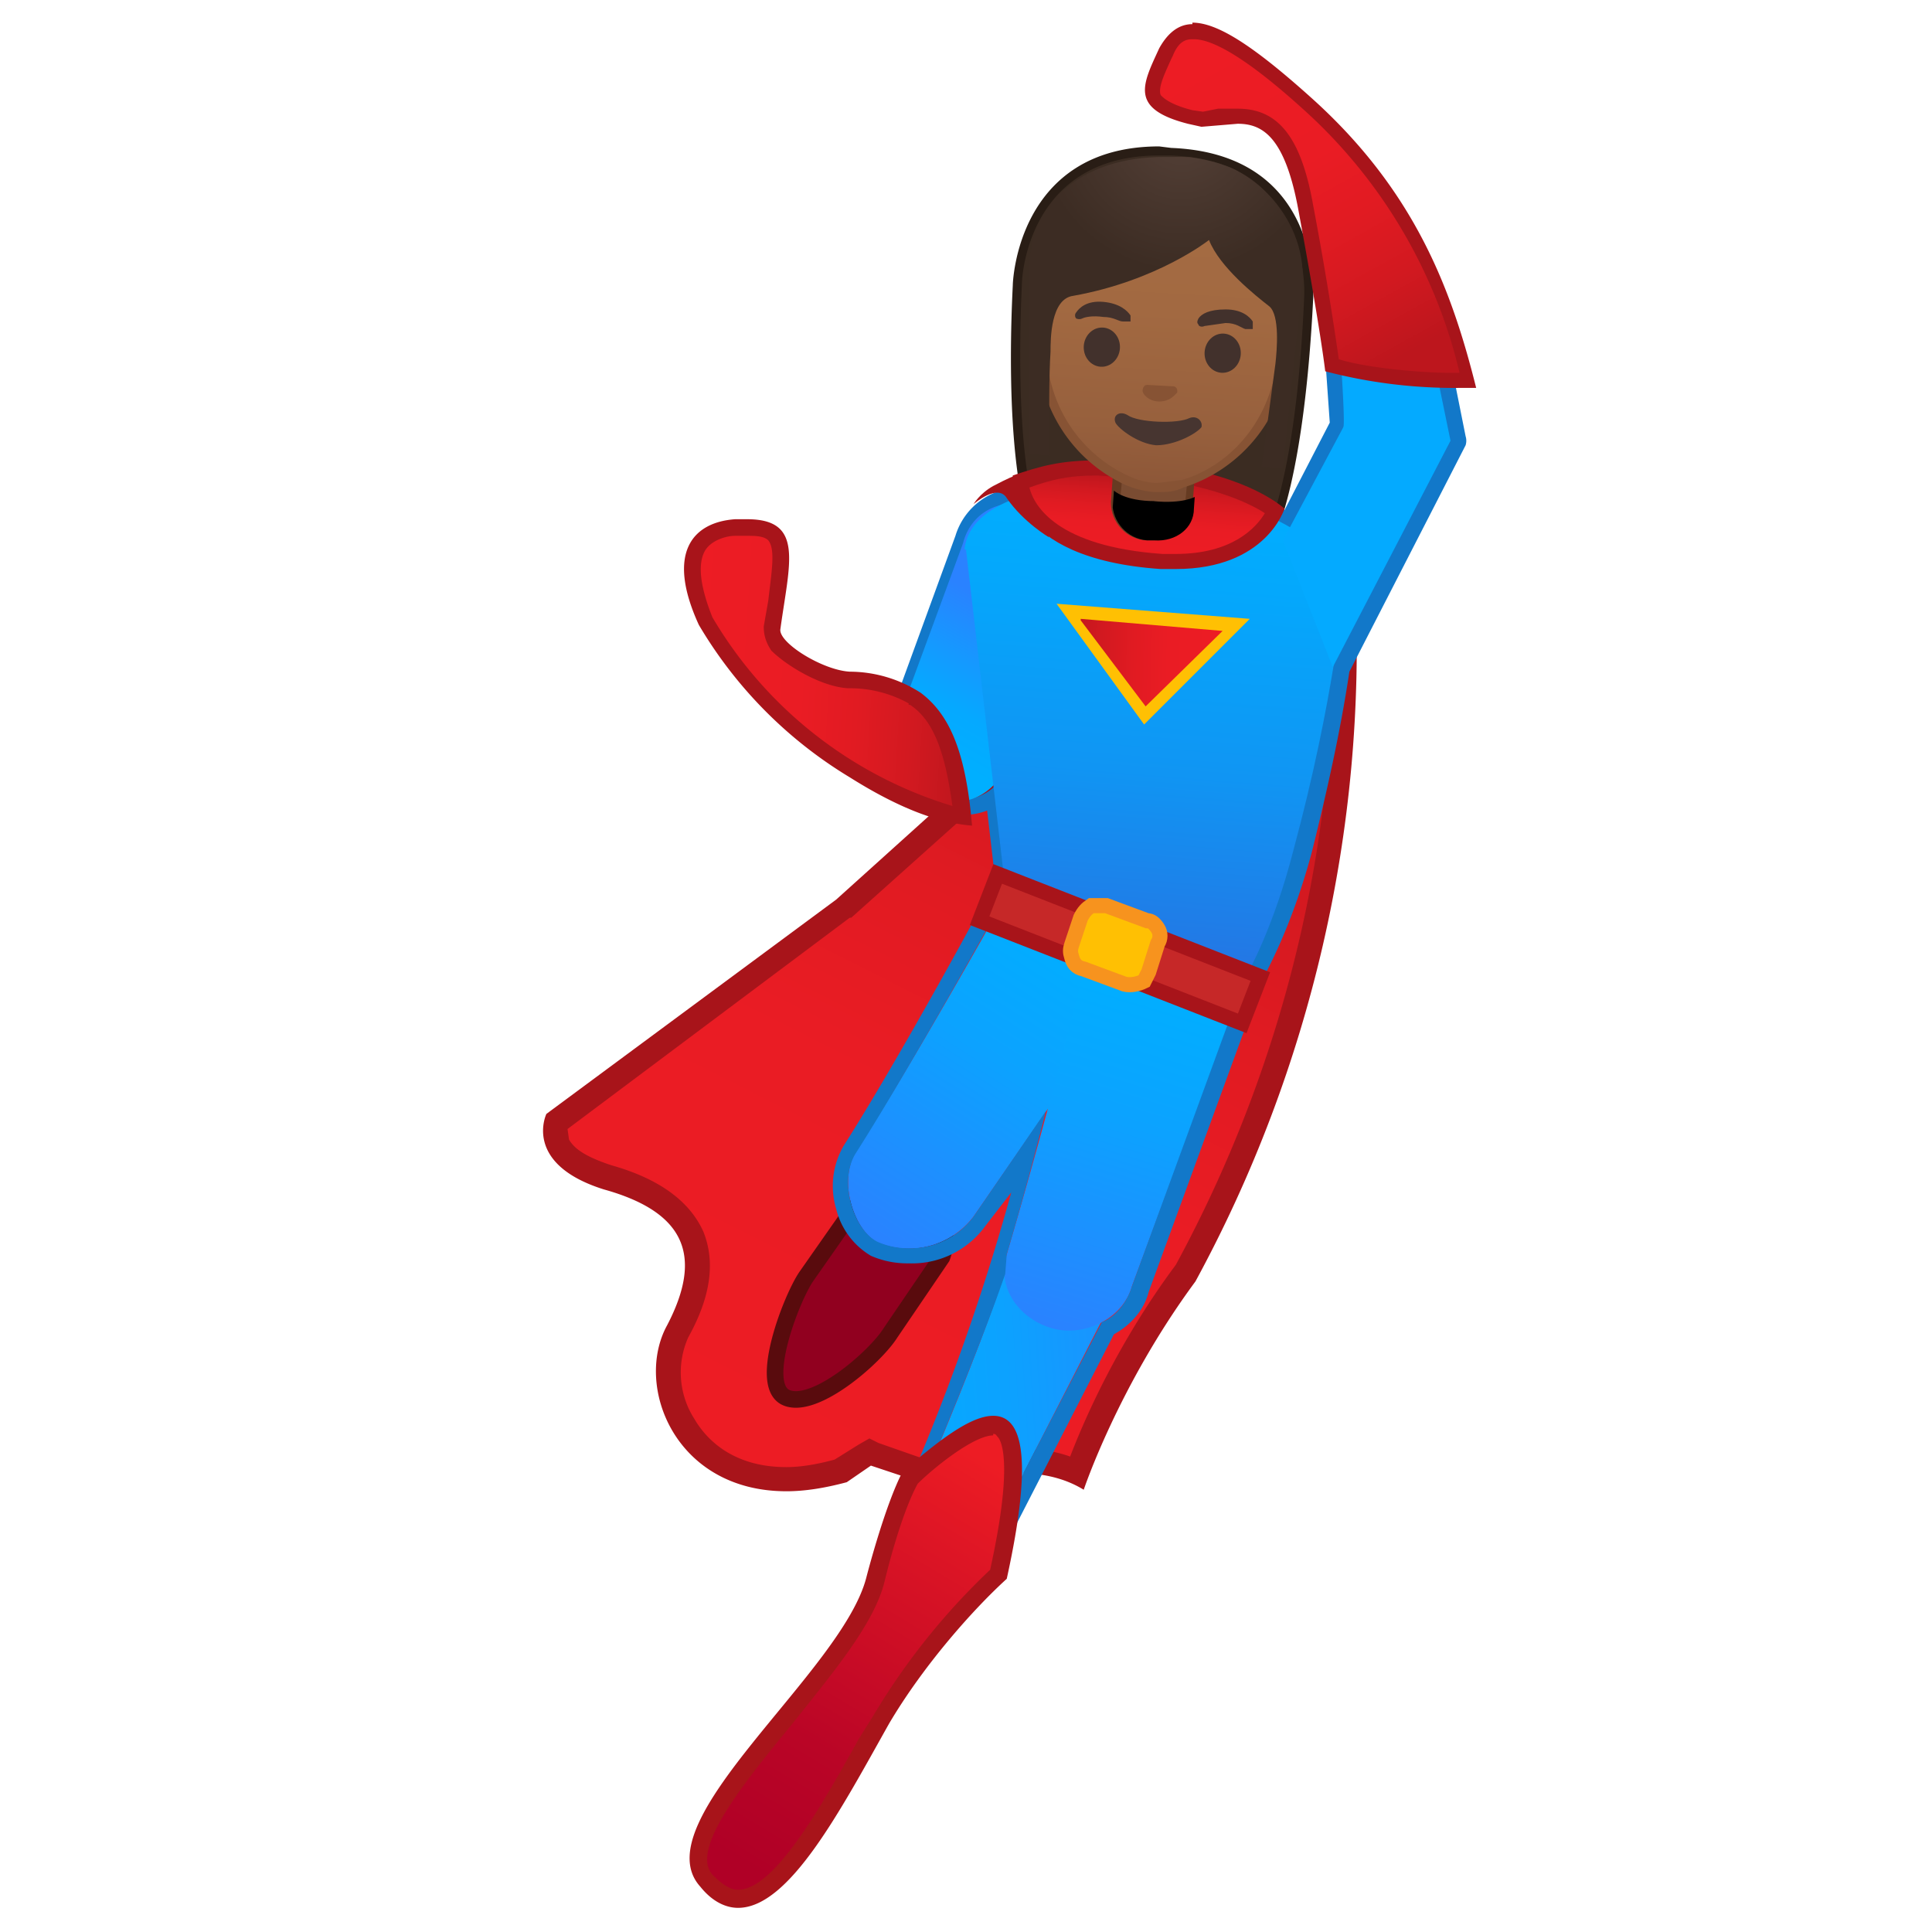 <svg viewBox="0 0 128 128" xmlns="http://www.w3.org/2000/svg" xmlns:xlink="http://www.w3.org/1999/xlink"><path d="M76.1 38.5l-4.2-.2s-1.7-.1-2.5-1.4c-2.2-3.4-2.3-11.7-2-18 0-1 .6-9 9.4-9l.7.1c3 .1 5.4 1.1 7 2.9 2.4 2.7 2.2 6.5 2.2 6.9-.3 6.4-1.2 14.6-3.7 17.7-1 1.2-2.6 1.2-2.7 1.2l-4.2-.2z" fill="#3B2C22"/><path d="M76.8 10.3h.7c3 .1 5.2 1 6.7 2.8a9.9 9.9 0 0 1 2.2 6.7c-.4 9-1.7 15.2-3.6 17.6-.9 1-2.5 1-2.4 1l-4.3-.2L72 38s-1.6-.2-2.3-1.3c-1.7-2.5-2.4-8.9-2-17.8 0-.9.6-8.6 9.1-8.6m0-.6c-9.4 0-9.7 9-9.7 9.2-.3 6-.2 14.7 2 18.2a4 4 0 0 0 2.8 1.5l4.2.2 4.2.2c.1 0 1.9 0 3-1.3 2.5-3.2 3.4-11.8 3.7-17.9 0-.1.7-9.6-9.4-10l-.8-.1z" fill="#291D15"/><linearGradient id="a" x1="76.2" x2="52.1" y1="38.9" y2="98.1" gradientTransform="rotate(4.5 77.1 63.9)" gradientUnits="userSpaceOnUse"><stop stop-color="#BD161D" offset="0"/><stop stop-color="#D21920" offset=".2"/><stop stop-color="#E11B22" offset=".4"/><stop stop-color="#EA1C24" offset=".6"/><stop stop-color="#ED1C24" offset="1"/></linearGradient><path d="M52.1 98c-4 0-6-2.2-6.8-3.6a6.4 6.4 0 0 1-.4-6.2c1.3-2.5 1.6-4.5 1-6.3-.8-1.8-2.6-3-5.7-4-1.7-.5-2.8-1.2-3.2-2.2-.3-.6-.2-1.1-.1-1.4l19-14 21.1-19 12-1.4a87.4 87.4 0 0 1-10.4 44.5c-4.2 5.5-6.5 11-7.3 13.1-1-.5-2.3-.7-3.8-.7a17 17 0 0 0-5.3 1l-4.6-1.6-.3.2-1.6 1c-1.3.4-2.5.6-3.6.6z" fill="url(#a)"/><path d="M88.3 40.8a86 86 0 0 1-10.4 43c-3.8 5.1-6 10.1-7 12.7a9 9 0 0 0-3.4-.5c-2.2 0-4.3.6-5.3 1l-4-1.4-.6-.3-.7.4-1.6 1c-1.1.3-2.2.5-3.2.5-3.7 0-5.4-2-6.1-3.2a5.7 5.7 0 0 1-.4-5.4c1.5-2.7 1.8-5 1-7-.9-2-2.9-3.5-6.1-4.4-1.5-.5-2.4-1-2.8-1.7l-.1-.7 18.7-14h.1l21-18.8 11-1.2m1.4-1.8l-13.1 1.4-21.3 19.2-19.2 14.2s-1.6 3.3 3.8 5c5.4 1.5 6.6 4.4 4.2 9-2.2 4 .5 11 7.9 11 1.2 0 2.5-.2 4-.6l1.6-1.1 4.5 1.5c.2 0 2.6-1 5.3-1 1.5 0 3 .3 4.3 1.1 0 0 2.3-6.9 7.4-13.8a88 88 0 0 0 10.6-46z" fill="#A8141A"/><path d="M91 15s2.8 1.5 2.8 3L96 29l-7.7 15c-.5 3-1.3 7.2-2.6 12.1-1.4 5.1-3 8.1-3 8.1L67 59.6 66 52a3.3 3.3 0 0 1-3.1.9l-.5-.3c-1.8-.5-3.4-2.3-2.9-4.2L64.1 36a3.5 3.5 0 0 1 2.5-2.5c2-1 4.8-1.4 7.6-1.4l2.2.1a24 24 0 0 1 9.2 3l3.4-6.8c.3-.4-.5-10.5-.5-10.5-.1-1.5 1-2.7 2.5-2.7m0-1c-2 0-3.6 1.7-3.6 3.7v.1l.7 10-3 5.8A24.5 24.5 0 0 0 74.3 31c-1.9 0-5.4.2-8 1.5a4.5 4.5 0 0 0-3 3l-4.6 12.6c-.7 2.5 1.2 4.7 3.3 5.4l.4.2.3.1a4.1 4.1 0 0 0 2.7-.1l.7 6c0 .5.3.8.7 1l15.8 4.6h.2c.4 0 .7-.2.9-.5 0-.1 1.8-3.1 3.2-8.3 1-4 1.9-8 2.5-12l7.7-15a1 1 0 0 0 0-.6l-2.2-11c-.1-2-2.8-3.4-3.3-3.7l-.5-.1z" fill="#1278C9"/><linearGradient id="b" x1="65" x2="60.6" y1="41.4" y2="51" gradientTransform="rotate(4.5 77.1 63.9)" gradientUnits="userSpaceOnUse"><stop stop-color="#2A82FF" offset="0"/><stop stop-color="#1599FF" offset=".4"/><stop stop-color="#05A9FF" offset=".7"/><stop stop-color="#00AFFF" offset="1"/></linearGradient><path d="M59.2 48.5L63.8 36c.5-2 2.4-3 4.2-2.5 1.7.5 2.8 2.4 2.2 4.3l-3.5 12.7c-.5 1.8-2.4 3-4.2 2.5l-.5-.4c-1.8-.5-3.4-2.2-2.8-4.1z" fill="url(#b)"/><linearGradient id="c" x1="43.8" x2="62.9" y1="45.7" y2="45.7" gradientTransform="matrix(.99 .059 -.062 1.033 5 -6)" gradientUnits="userSpaceOnUse"><stop stop-color="#ED1C24" offset="0"/><stop stop-color="#EA1C24" offset=".4"/><stop stop-color="#E11B22" offset=".6"/><stop stop-color="#D21920" offset=".8"/><stop stop-color="#BD161D" offset="1"/></linearGradient><path d="M63.8 54a17 17 0 0 1-7.1-3 28.7 28.7 0 0 1-10-9.9c-.9-2.1-1.1-3.8-.5-4.8.6-1 1.7-1.3 2.5-1.3h.8c.9 0 1.5.1 1.8.5.6.7.4 2.3 0 4.4l-.1 1.7c0 .4 0 .7.4 1.1a8 8 0 0 0 4.6 2.3c2 .2 3.4.5 4.4 1.3 1.7 1.2 2.6 3.4 3.2 7.8z" fill="url(#c)"/><path d="M49.5 35.5c.5 0 1.1 0 1.4.3.5.6.2 2.2 0 4l-.3 1.7c0 .5.1 1 .5 1.6 1 1 3.3 2.4 5.1 2.5a8 8 0 0 1 4 1v.1h.1c1.5 1 2.3 3 2.8 6.7a27.8 27.8 0 0 1-15.9-12.5c-.8-2-1-3.5-.5-4.4.4-.7 1.4-1 2-1h.8m0-1.1h-.8c-2.8.2-4.6 2.2-2.4 7a29 29 0 0 0 10 10.1c2.7 1.7 5.5 3 8.1 3.2C64 50 63 47.4 61 45.9a8.7 8.7 0 0 0-4.7-1.4c-1.8-.1-4.7-1.9-4.6-2.8.6-4.4 1.6-7.3-2.2-7.3z" fill="#A8141A"/><linearGradient id="d" x1="72.2" x2="97.8" y1="67.8" y2="67.8" gradientTransform="rotate(-3.7 445.5 324.5)" gradientUnits="userSpaceOnUse"><stop stop-color="#00AFFF" offset="0"/><stop stop-color="#0CA2FF" offset=".4"/><stop stop-color="#2A82FF" offset="1"/></linearGradient><path d="M67.5 80.9c-.8 4.7-7.2 19.3-7.2 19.3l4.9 2.5L75.3 83s-4.7-1-7.8-2z" fill="url(#d)"/><path d="M72.4 60.4l-.1-.1-.9-.6-1.5-1.3-1.5-1.3a49.7 49.7 0 0 0 4.6 3.1l-.6.2z" fill="#D91A3D"/><linearGradient id="e" x1="74.4" x2="74.4" y1="32.3" y2="63.9" gradientTransform="rotate(4.5 77.1 63.9)" gradientUnits="userSpaceOnUse"><stop stop-color="#00AFFF" offset="0"/><stop stop-color="#04A8FC" offset=".2"/><stop stop-color="#1095F3" offset=".6"/><stop stop-color="#2476E4" offset="1"/><stop stop-color="#2574E3" offset="1"/></linearGradient><path d="M64 36.4l2.7 23.3 16 4.7s1.7-3 3-8.1c2.7-10 3.3-17 3.3-17 .3-3.5-7.4-6.8-12.7-7.2-5.4-.4-12 .6-12.4 4.3z" fill="url(#e)"/><linearGradient id="f" x1="73.8" x2="73.8" y1="32.6" y2="37.2" gradientTransform="matrix(.9 .07 -.091 1.168 12.7 -11.6)" gradientUnits="userSpaceOnUse"><stop stop-color="#BD161D" offset="0"/><stop stop-color="#D21920" offset=".2"/><stop stop-color="#E11B22" offset=".4"/><stop stop-color="#EA1C24" offset=".6"/><stop stop-color="#ED1C24" offset="1"/></linearGradient><path d="M78 37.3h-1c-8.2-.7-9.3-4.2-9.4-5.3 1.7-.6 2.9-1 5-1l4.3.3c4.5.6 6.8 2 7.6 2.6-.4.9-2 3.4-6.6 3.4z" fill="url(#f)"/><path d="M72.7 31.5l4.2.3c3.7.5 6 1.6 6.9 2.2-.6 1-2.2 2.7-5.9 2.7H77c-7-.5-8.5-3.2-8.8-4.4 1.4-.5 2.5-.8 4.5-.8m0-1c-2.5 0-3.8.4-5.6 1 0 0-.4 5.5 9.8 6.2h1c6 0 7.2-4 7.2-4s-2.3-2.2-8.1-2.9l-4.3-.3z" fill="#A8141A"/><path d="M62.4 83.3l-3.4 5c-1 1.6-5 5.1-6.9 4.3s.3-6.5 1.3-8l3.5-5a3.4 3.4 0 0 1 5.5 3.7z" fill="#91001F" stroke="#590B0D" stroke-miterlimit="10" stroke-width="1.1"/><path d="M76.5 35.5h-.4a2 2 0 0 1-1.5-.7 2 2 0 0 1-.6-1.5l.2-2.5 4.8.3-.1 2.6c-.1 1-1 1.9-2.2 1.9h-.2z" fill="#7A4C32"/><path d="M74.5 31.1l4.2.3-.2 2.2c0 1-.8 1.7-1.8 1.7H76c-1-.1-1.9-1-1.8-2l.2-2.2m-.6-.6l-.2 2.8c0 1.3 1 2.4 2.3 2.5h.7c1.3 0 2.3-.9 2.4-2.1l.2-2.9-5.4-.3z" fill="#663B22"/><defs><path id="g" d="M76.6 30.6l-2.7-.1-.2 2.8c0 1.3 1 2.4 2.3 2.5h.5c1.4.1 2.6-.8 2.6-2.1l.2-2.9-2.7-.2z"/></defs><clipPath id="h"><use xlink:href="#g"/></clipPath><g clip-path="url(#h)"><path d="M76.5 33.2c-2 0-2.7-.7-2.7-.7l-.2 2.9c-.1 1.3 1 2.4 2.3 2.5h.5c1.3 0 2.5-.9 2.6-2.2l.2-2.8s-.8.5-2.8.3z"/></g><linearGradient id="i" x1="210.8" x2="236.5" y1="-3.9" y2="-3.9" gradientTransform="matrix(.501 -.789 .844 .536 -44.2 250.7)" gradientUnits="userSpaceOnUse"><stop stop-color="#2A82FF" offset="0"/><stop stop-color="#0CA2FF" offset=".6"/><stop stop-color="#00AFFF" offset="1"/></linearGradient><path d="M75.4 64.8L64.5 80.6a5.4 5.4 0 0 1-6.4 1.7c-1.5-.8-2.6-4-1.4-6 3.7-5.7 10-17 10-17l8.7 5.5z" fill="url(#i)"/><linearGradient id="j" x1="266.9" x2="292.7" y1="6.8" y2="6.8" gradientTransform="matrix(.272 -.894 .957 .291 -9.3 324.7)" gradientUnits="userSpaceOnUse"><stop stop-color="#2A82FF" offset="0"/><stop stop-color="#0CA2FF" offset=".6"/><stop stop-color="#00AFFF" offset="1"/></linearGradient><path d="M81.9 66.6L75 85.2c-.6 2.2-3.2 3.4-5.3 2.8s-3.7-2.6-3-4.9A471 471 0 0 0 72 63.5l10 3z" fill="url(#j)"/><path d="M66.6 59.2l8.2 5.2 7 2.2L75 85.2c-.3 1-1 2-2 2.4l-7.8 15-4.9-2.4s4.2-9.7 6.3-15.8l.1-1.3a264 264 0 0 0 2.6-9.5l-4.8 7a5.2 5.2 0 0 1-4.3 2.1 5 5 0 0 1-2-.4c-1.6-.7-2.7-4-1.5-5.9 3.7-5.8 10-17.2 10-17.2m0-1h-.3a1 1 0 0 0-.7.5c0 .2-6.1 11.4-9.8 17.2a5.3 5.3 0 0 0-.5 4.2 5 5 0 0 0 2.3 3.1 6 6 0 0 0 2.5.5 6 6 0 0 0 5.1-2.5L67 79a147.8 147.8 0 0 1-7.5 20.9c-.2.5 0 1 .5 1.3l4.8 2.5h.5c.3 0 .7-.1.9-.5l7.6-14.8c1.1-.6 2-1.6 2.3-2.8L82.9 67v-.8a1 1 0 0 0-.7-.5l-6.9-2.1-8-5.1-.6-.2z" fill="#1278C9"/><path d="M93.8 18c0-1.5-2.8-2.9-2.8-2.9a2.7 2.7 0 0 0-2.6 2.8s.8 10 .6 10.4l-4 7.5 3.3 8.4 7.8-15L93.8 18z" fill="#04AAFF"/><linearGradient id="k" x1="74.4" x2="89" y1=".3" y2="22" gradientTransform="matrix(.923 .074 -.069 .907 11.8 -2.7)" gradientUnits="userSpaceOnUse"><stop stop-color="#ED1C24" offset="0"/><stop stop-color="#EA1C24" offset=".4"/><stop stop-color="#E11B22" offset=".6"/><stop stop-color="#D21920" offset=".8"/><stop stop-color="#BD161D" offset="1"/></linearGradient><path d="M96.8 25.2H96c-1.9 0-5.9-.4-7.8-1 0-.9-.5-3.9-1.7-10.5-.8-4.3-2.1-6-4.5-6h-1l-1.2.1H79c-1.4-.4-2.2-.8-2.4-1.4-.3-.6.2-1.6.8-2.8v-.1c.5-1 1-1.4 1.8-1.4 1.5 0 4 1.6 7.6 4.7a36 36 0 0 1 10.6 18.4h-.5z" fill="url(#k)"/><path d="M79.1 2.6c1 0 3 .8 7.2 4.6a34 34 0 0 1 10.4 17.5H96c-1.7 0-5.4-.3-7.3-.9A231 231 0 0 0 87 13.6c-.8-4.5-2.3-6.4-5-6.4h-1.3l-1 .2-.7-.1c-1.6-.4-2-.9-2.1-1-.2-.5.3-1.5.7-2.4l.1-.2c.4-1 .9-1.1 1.3-1.1m0-1c-1 0-1.7.7-2.2 1.6-1.1 2.4-2 4 1.9 5l.9.2 2.4-.2c1.6 0 3.1.8 4 5.6 1.5 8.1 1.8 10.8 1.8 10.8a33.8 33.8 0 0 0 8.9 1.1h1.1c-1.6-6.4-4-13-10.9-19.2-4-3.6-6.3-5-7.9-5z" fill="#A8141A"/><linearGradient id="l" x1="54.4" x2="68.3" y1="125.8" y2="97.8" gradientTransform="rotate(4.5 77.1 63.9)" gradientUnits="userSpaceOnUse"><stop stop-color="#B00026" offset="0"/><stop stop-color="#BA0526" offset=".3"/><stop stop-color="#D61225" offset=".7"/><stop stop-color="#ED1C24" offset="1"/></linearGradient><path d="M49 125.8c-.8 0-1.5-.4-2.2-1.2-2-2.1 1.7-6.5 5.2-10.8a30 30 0 0 0 6-9.1c0-.1 1.1-4.5 2.3-6.8 1.2-1.1 4-3.4 5.5-3.4.4 0 .6 0 .8.3.6.8 1 3-.5 9.5a44.9 44.9 0 0 0-7.7 9.6l-1 1.6c-2.6 4.9-5.7 10.3-8.5 10.3z" fill="url(#l)"/><path d="M65.8 95c.2 0 .2.1.3.2.3.3 1 2-.5 8.8a45 45 0 0 0-7.7 9.6l-1 1.6c-2.5 4.5-5.6 10-8 10-.5 0-1-.3-1.7-1-1.5-1.7 2.1-6.1 5.3-10 2.7-3.4 5.4-6.6 6.1-9.4 0 0 1-4.3 2.2-6.5 1-1 3.7-3.2 5-3.2m0-1.3c-1.6 0-3.9 1.9-6 3.7-1.2 2.3-2.4 7-2.4 7-1.6 6.3-14.9 16.2-11 20.5.8 1 1.7 1.4 2.5 1.4 3.4 0 6.8-6.5 10-12.2 2.3-3.9 5.6-7.6 7.8-9.6 1.8-8.2 1-10.8-.9-10.8z" fill="#A8141A"/><linearGradient id="m" x1="72.3" x2="83.4" y1="34.3" y2="34.3" gradientTransform="rotate(1.3 -342 -30.2)" gradientUnits="userSpaceOnUse"><stop stop-color="#BD161D" offset="0"/><stop stop-color="#D21920" offset=".2"/><stop stop-color="#E11B22" offset=".4"/><stop stop-color="#EA1C24" offset=".6"/><stop stop-color="#ED1C24" offset="1"/></linearGradient><path fill="url(#m)" d="M70.8 40.6l11 .8-6 6z"/><path d="M71.6 41l9.4.8-5.1 5-4.3-5.7M70 40l5.8 8 7-7L70 40z" fill="#FFC003"/><path d="M65.8 32.2c1.9-1 1.7-.7 1.7-.7l2 4.1s-1.7-1-2.8-2.6c-.6-1-2.2.4-2.2.4s.4-.7 1.3-1.2z" fill="#A8141A"/><path fill="#C62828" stroke="#A8141A" stroke-miterlimit="10" d="M82.3 67.8L64.9 61l1.2-3.1 17.4 6.8z"/><path d="M76.7 61.5c.2.3.2.7 0 1l-.6 1.9-.3.6c-.4.2-.9.3-1.3.2l-2.7-1c-.5-.1-.7-.4-.8-.8-.1-.3-.1-.5 0-.8l.6-1.8c.2-.4.4-.6.7-.8h1l2.7 1c.3 0 .5.2.7.5z" fill="#FFC003" stroke="#F7931E" stroke-miterlimit="10"/><linearGradient id="n" x1="77.1" x2="77.1" y1="34.6" y2="15.5" gradientTransform="rotate(3.3 119.6 23.6)" gradientUnits="userSpaceOnUse"><stop stop-color="#8D5738" offset="0"/><stop stop-color="#97603D" offset=".2"/><stop stop-color="#A26941" offset=".6"/><stop stop-color="#A56C43" offset="1"/></linearGradient><path d="M76.5 32.3c-.6 0-1.2-.2-1.9-.5a9.6 9.6 0 0 1-5.5-9.7c.4-6.8 4.6-9.2 8-9.2a7.7 7.7 0 0 1 5.9 2.6c1.5 1.9 2.2 4.4 2 7.5a9.6 9.6 0 0 1-6.6 9l-1.7.3h-.2z" fill="url(#n)"/><path d="M77.1 13.2h.5c3.5.2 7.5 2.9 7.1 9.8-.3 5.2-3.6 8-6.4 8.8l-1.6.2h-.2a5 5 0 0 1-1.8-.5 9.3 9.3 0 0 1-5.3-9.4c.2-4.1 2.4-9 7.7-9m0-.5c-4 0-8 3-8.3 9.5a10 10 0 0 0 5.7 10 6 6 0 0 0 2 .5h.2c.6 0 1.1 0 1.7-.3a10 10 0 0 0 7-9.3c.3-6.7-3.5-10.2-7.8-10.4h-.5z" fill="#875334"/><path d="M77.8 25.6l-1.8-.1c-.2 0-.3.2-.3.4s.4.7 1.1.7 1-.4 1.2-.6c0-.2 0-.3-.2-.4z" fill="#875334"/><g fill="#42312C"><ellipse transform="rotate(-86.7 73 23)" cx="73" cy="23" rx="1.3" ry="1.2"/><ellipse transform="rotate(-86.7 81 23.5)" cx="81.1" cy="23.5" rx="1.3" ry="1.2"/><path d="M74.9 20.9c-.2-.3-.7-.8-1.8-.9s-1.6.4-1.8.7c-.1.1-.1.3 0 .4 0 0 .2.1.4 0s.7-.2 1.4-.1c.7 0 1 .3 1.3.3h.5v-.4zm8.1.4c-.2-.3-.7-.8-1.8-.8s-1.6.3-1.8.6c-.1.2-.1.3 0 .4 0 .1.2.2.4.1l1.4-.2c.7 0 1 .3 1.3.4h.5v-.5z"/></g><path d="M78.8 27.7c-.8.4-3.4.3-4.1-.2-.5-.3-1 0-.8.5.2.4 1.5 1.4 2.7 1.5 1.3 0 2.7-.8 3-1.2.1-.4-.3-.8-.8-.6z" fill="#473530"/><defs><path id="o" d="M68.2 30.2V17.5c.2-4.2 3.6-7.1 8.9-7.1h1.3c4.4 0 8.1 4 7.9 8.2L85 31l-16.8-.9z"/></defs><clipPath id="p"><use xlink:href="#o"/></clipPath><g clip-path="url(#p)"><radialGradient id="q" cx="243.8" cy="-10.8" r="12" gradientTransform="rotate(3.3 -159.2 -2009.9) scale(.796)" gradientUnits="userSpaceOnUse"><stop stop-color="#554138" offset="0"/><stop stop-color="#3C2C23" offset="1"/></radialGradient><path d="M86.7 19.7s.8-8.8-9-9.4-10 8.3-10 8.3-.5 11.4.1 13 1.8 1.4 1.8 1.4-.2-6.6 0-9.7c0-.8 0-3.5 1.5-3.7 5.6-1 9-3.7 9-3.7.7 1.8 3.1 3.7 4 4.4.7.6.5 2.9.4 3.8l-1.3 9.7s1.2.2 2-1.3c.8-1.4 1.5-12.8 1.5-12.8z" fill="url(#q)"/></g></svg>